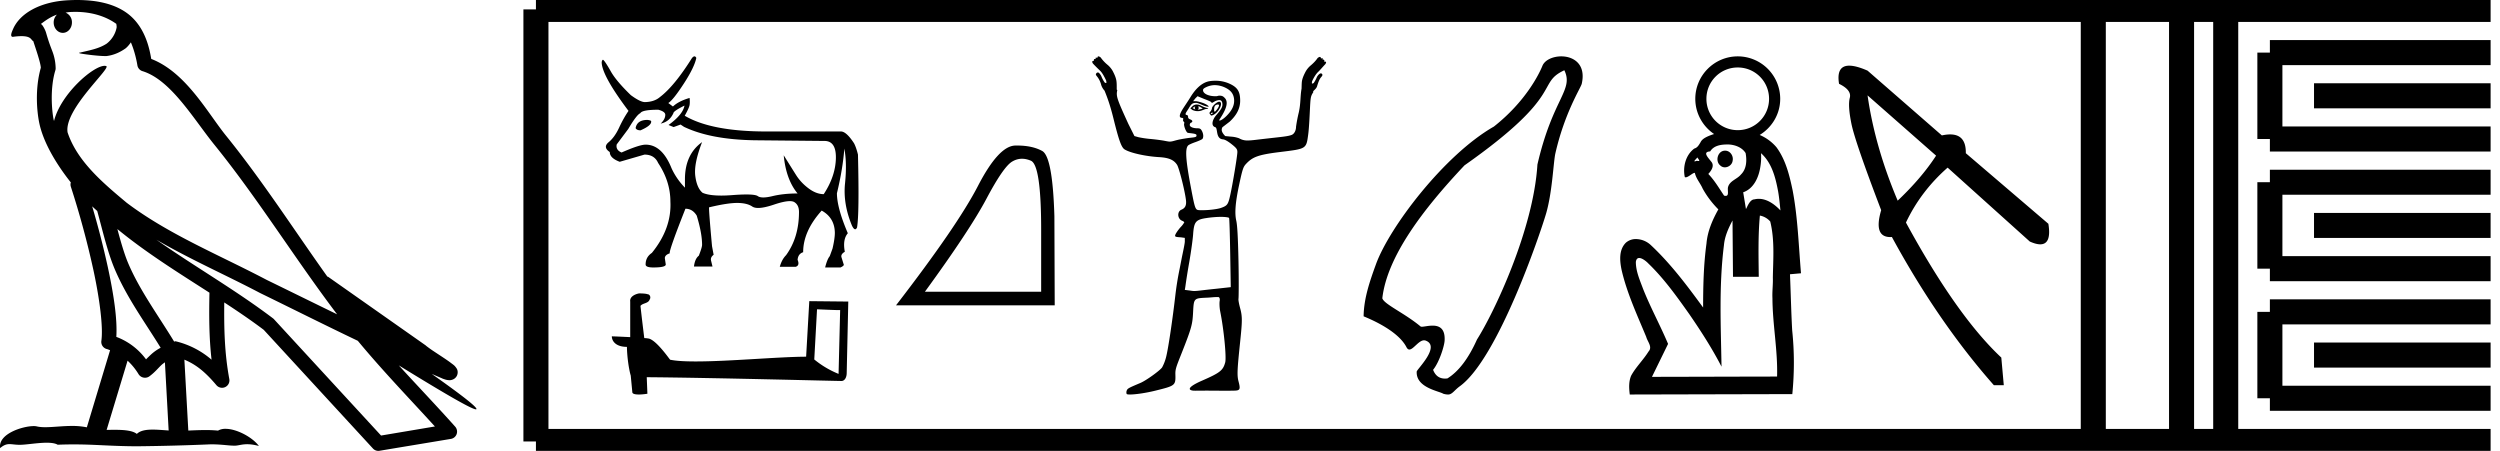 <svg xmlns="http://www.w3.org/2000/svg" width="99.807" height="18"><path d="M3.01.474c.693 0 1.247.2 1.634.479.006.053.02.107.009.16-.05.248-.195.477-.396.63-.316.207-.697.267-1.057.356-.09.01-.019.031.031.04.23.04.707.099.971.099l.052-.001c.278-.032.54-.148.766-.311.079-.067.147-.15.205-.236.147.346.227.713.26.917.018.11.096.2.202.233 1.139.349 2.038 1.91 2.88 2.949 1.729 2.137 3.199 4.526 4.892 6.76-.937-.456-1.87-.916-2.81-1.374-1.92-1.01-3.92-1.816-5.604-3.09l-.008-.008c-.97-.808-1.963-1.66-2.339-2.793-.148-.92 1.757-2.577 1.542-2.646a.207.207 0 0 0-.064-.01c-.458 0-1.753 1.128-2.019 2.202-.003-.014-.01-.03-.014-.045-.073-.356-.154-1.256.068-1.98a.29.29 0 0 0 .01-.103 1.968 1.968 0 0 0-.123-.634c-.063-.17-.139-.344-.26-.765-.031-.108-.142-.328-.208-.345.186-.138.375-.28.645-.375a.434.434 0 0 0-.132.314c0 .23.164.415.365.415.2 0 .364-.186.364-.415V.894a.411.411 0 0 0-.255-.39c.053-.007.096-.019.154-.022.081-.006.16-.008.238-.008zm.67 7.763c.065.065.135.124.202.187.214.78.412 1.64.692 2.305.483 1.145 1.216 2.141 1.84 3.154a1.814 1.814 0 0 0-.385.27 6.831 6.831 0 0 0-.199.193 2.61 2.61 0 0 0-1.186-.897c.045-.723-.108-1.712-.34-2.787a34.903 34.903 0 0 0-.624-2.425zm1.006.908c1.149.945 2.428 1.738 3.676 2.54-.018.91-.018 1.778.084 2.675a3.411 3.411 0 0 0-1.437-.736c-.02 0-.037.012-.057.012-.649-1.063-1.383-2.06-1.837-3.134-.156-.37-.293-.85-.429-1.357zm.407 5.254a2.5 2.5 0 0 1 .44.541.3.3 0 0 0 .257.14.29.29 0 0 0 .17-.053c.215-.156.347-.324.476-.446.047-.045.097-.08.148-.117l.149 2.722c-.213-.014-.435-.035-.637-.035-.264 0-.495.036-.633.172-.169-.134-.497-.164-.89-.164-.102 0-.207.002-.316.004l.836-2.764zM6.25 9.574c1.354.787 2.784 1.414 4.135 2.125a.244.244 0 0 0 .006.003c1.295.631 2.586 1.28 3.894 1.904.984 1.189 2.052 2.295 3.078 3.42l-2.15.362-4.267-4.635a.288.288 0 0 0-.037-.036c-1.499-1.137-3.152-2.082-4.66-3.143zM3.076 0c-.135 0-.273.005-.411.013C1.58.083.792.54.523 1.157c-.04.093-.146.314-.007.314a2.35 2.35 0 0 1 .341-.028c.418 0 .38.172.47.194.09.282.29.846.303 1.068-.244.86-.153 1.763-.064 2.198.15.732.63 1.584 1.261 2.38a.285.285 0 0 0 0 .166 35.3 35.3 0 0 1 .903 3.336c.251 1.168.393 2.277.317 2.823a.294.294 0 0 0 .221.328c.045.011.084.031.127.045l-.928 3.079a2.847 2.847 0 0 0-.593-.055c-.381 0-.756.05-1.064.05-.125 0-.24-.008-.34-.032a.546.546 0 0 0-.125-.012c-.436 0-1.428.306-1.34.879.15-.128.257-.159.375-.159.11 0 .23.027.405.027h.027c.254-.004.697-.083 1.053-.083.18 0 .338.02.438.08.236-.01.45-.013.649-.013.85 0 1.447.07 2.5.075a89.565 89.565 0 0 0 2.974-.079c.45.003.697.054.922.054h.04c.134-.004.265-.057.48-.057.123 0 .273.017.468.07-.25-.341-.877-.685-1.33-.685a.591.591 0 0 0-.302.071 5.081 5.081 0 0 0-.508-.022c-.22 0-.448.01-.678.02l-.157-2.83c.487.203.857.517 1.281 1.021a.295.295 0 0 0 .513-.246c-.192-1.039-.213-2.019-.202-3.06.54.354 1.072.713 1.576 1.094l4.36 4.738a.29.29 0 0 0 .263.09c.95-.159 1.9-.315 2.849-.474a.294.294 0 0 0 .23-.193.298.298 0 0 0-.06-.297c-.741-.83-1.508-1.631-2.25-2.445 1.269.78 2.875 1.755 3.08 1.755.022 0 .027-.013.012-.04-.094-.163-.9-.755-1.775-1.373.14.058.276.12.415.177l.017.01c.103.035.16.059.27.062a.286.286 0 0 0 .108-.016.317.317 0 0 0 .188-.152.32.32 0 0 0 .023-.238c-.017-.05-.038-.077-.054-.098-.061-.085-.103-.109-.162-.154a4.553 4.553 0 0 0-.205-.149c-.153-.105-.336-.223-.493-.328a4.992 4.992 0 0 1-.328-.233.307.307 0 0 0-.028-.025l-3.892-2.736c-.008-.006-.02-.001-.028-.006-1.333-1.869-2.588-3.825-4.046-5.627-.744-.92-1.598-2.528-2.985-3.064-.067-.396-.218-1.127-.755-1.649C4.827.26 4.168.056 3.427.011A5.728 5.728 0 0 0 3.076 0zM25.85 4.787q-.407 0-.472.314v.019q.047.083.194.083.425-.185.425-.342v-.018q0-.037-.148-.056zm1.477-.572q-.065.36-.637.775l.203.083.277-.101.138.092q1.062.508 2.817.536l2.752.027h.037q.47 0 .457.688-.014.716-.485 1.436-.296 0-.6-.226-.305-.226-.5-.53-.193-.306-.498-.795.093.97.554 1.524-.563 0-1.002.106-.219.053-.365.053-.147 0-.221-.053-.092-.066-.457-.066-.222 0-.545.024-.249.02-.455.02-.501 0-.75-.112-.23-.194-.29-.679-.06-.485.272-1.343-.684.489-.684 1.486v.333q-.341-.351-.535-.776-.379-.942-1.035-.942-.249 0-.96.314-.24-.101-.194-.323l.462-.619q.332-.563.48-.628.074-.138.72-.138.277.074.277.203 0 .175-.184.35.35-.073.508-.415 0-.083.443-.304zm.398-1.965q-.045 0-.103.072-.701 1.117-1.274 1.551-.222.194-.6.203-.185 0-.563-.277-.564-.545-.785-.923-.25-.444-.324-.49-.037 0-.055.093 0 .526 1.071 1.948-.203.296-.378.674-.176.379-.416.577-.24.199.046.393 0 .24.397.388l.988-.287q.397 0 .545.333.49.738.49 1.542.055 1.071-.74 2.05-.249.166-.249.461 0 .12.305.12.499 0 .499-.12l-.037-.249q0-.13.194-.194v-.018q0-.176.628-1.764.286 0 .452.277.213.702.213 1.164 0 .101-.13.434-.157.12-.194.434h.74l-.056-.231q-.037-.139.101-.24l-.064-.342q-.12-1.302-.12-1.533v-.018q.73-.176 1.122-.176.392 0 .604.143.085.057.237.057.23 0 .618-.13.419-.142.643-.142.119 0 .183.04.185.115.185.392 0 1.016-.517 1.727-.167.166-.25.462h.637q.167-.056.074-.277.019-.24.222-.305 0-.84.739-1.662.517.286.526.886 0 .231-.092.628l-.111.305q-.102.12-.185.453h.61q.11-.047.138-.102l-.092-.296q-.046-.129.13-.23-.093-.49.12-.74-.435-1.015-.435-1.597.231-.95.296-1.782.11.582.027 1.395-.083.812.277 1.68.07.146.129.146.04 0 .074-.072.093-.526.037-2.909-.073-.295-.157-.452-.295-.453-.507-.471h-2.983q-2.207 0-3.269-.628.176-.314.194-.43.018-.115 0-.281-.443.13-.665.342l-.185-.139q.194-.12.62-.776.424-.655.498-1.025-.031-.062-.073-.062zm4.893 10.098c.488.021.755.032.87.032h.053l-.063 2.547a3.738 3.738 0 0 1-.97-.576l.11-2.003zm-7.107-.634c-.163.031-.377.131-.351.325v1.42c-.315-.015-.64-.031-.734-.031 0 .178.147.42.603.42.005.403.078.896.152 1.147l.063.66c0 .074.125.095.262.095.162 0 .34-.031.34-.031l-.026-.66c2.59.02 7.527.151 7.773.151.126 0 .21-.136.21-.325l.063-2.846-1.557-.016-.126 2.217c-1.127.006-3.076.19-4.402.19-.42 0-.781-.017-1.028-.069-.052-.058-.54-.765-.849-.844a1.36 1.36 0 0 0-.183-.02c-.053-.43-.105-.86-.152-1.285.094-.12.309-.09.366-.252.058-.078.021-.21-.089-.215-.063-.026-.235-.031-.309-.031zm15.291-5.376q.17 0 .354.078.41.173.41 2.758v2.474h-4.642q1.793-2.46 2.46-3.718.667-1.257 1.014-1.473.193-.119.404-.119zm-.197-.528l-.075.001q-.66.014-1.487 1.612-.826 1.598-3.272 4.767h6.336l-.013-3.558q-.07-2.376-.487-2.605-.393-.217-1.002-.217zm7.115-1.571c.006 0-.02.03-.021.066 0 .037.028.066.022.066-.004 0-.023-.01-.089-.044-.019-.01-.032-.013.022-.044.05-.028.064-.044.067-.044zm.133 0c.008 0 .015.007.044.022.038.018.11.06.11.066.033.007-.086.034-.132.044a.161.161 0 0 1-.033.004c-.019 0-.03-.004-.033-.004-.012 0 .039-.001.044-.044.005-.037-.019-.088 0-.088zm-.066-.067a.251.251 0 0 0-.177.067l-.088.088.088.066c.06.026.122.044.199.044a.472.472 0 0 0 .155-.022c.06-.019.147-.064.199-.066.09-.004.103-.019 0-.044a1.223 1.223 0 0 1-.221-.089.323.323 0 0 0-.155-.044zm.826 0h.014c.068 0 .042.089-.045.2-.046.058-.068.087-.088.087-.02 0-.026-.047-.022-.11.007-.127.044-.154.132-.177a.032.032 0 0 1 .009 0zm-.192.328c.004 0 .007 0 .007.004 0 .008-.025.032-.044.044a.014.014 0 0 1-.008.002l-.015-.002a.022.022 0 0 1-.022-.022c0-.02.025-.022.045-.022.012 0 .028-.004.037-.004zm.25-.438c-.09 0-.287.18-.287.265 0 .034-.035.097-.067.132-.047.052-.036.068 0 .111.019.023.025.044.044.044a.281.281 0 0 0 .11-.044c.226-.13.373-.508.2-.508zm-.177-.663a.99.99 0 0 1 .442.11c.2.1.308.235.331.442.027.239-.08.461-.309.685-.125.123-.228.177-.265.177-.026 0-.023-.02.022-.088.271-.414.325-.67.177-.818-.063-.063-.098-.088-.221-.088-.03 0-.07.02-.11.022h-.045c-.26 0-.468-.096-.486-.221-.01-.062.02-.095.155-.155a.799.799 0 0 1 .309-.066zm-.685.442l.265.11c.146.054.28.11.287.133.005.012.009.022.023.022.02 0 .043-.018.088-.044a.461.461 0 0 1 .199-.067c.09 0 .132.064.132.177 0 .101-.043.19-.243.42-.166.191-.221.435-.044.486.115.033.003.464.31.486.082.006.22.093.353.2.196.155.22.205.22.308 0 .153-.186 1.276-.286 1.724-.084.374-.114.416-.376.508-.128.045-.466.088-.707.088l-.076.001h-.034c-.2-.013-.198.03-.376-.907-.212-1.116-.236-1.554-.11-1.679.029-.03.155-.086.287-.132.132-.046.271-.108.287-.133.045-.07.037-.195-.022-.31-.044-.084-.08-.11-.177-.11-.175 0-.31-.053-.31-.132 0-.037.016-.077.045-.089.08-.03.077-.095-.022-.132-.053-.02-.089-.048-.089-.089 0-.037-.019-.087-.044-.088-.127-.007-.016-.125.067-.265.116-.196.15-.211.287-.221.08 0 .196.062.265.088a.883.883 0 0 0 .22.067c.012 0 .033-.013.023-.022-.136-.136-.478-.2-.508-.2h-.11l.088-.11.088-.088zm.928 4.817c.18 0 .316.02.331.044.014.02.032.662.045 1.414l.022 1.348-.597.066c-.547.056-.732.088-.862.088-.067 0-.13-.013-.198-.022l-.177-.022.022-.133a25.4 25.4 0 0 1 .155-.972c.077-.446.143-.94.154-1.104.036-.514.1-.598.553-.663.16-.024.38-.044.552-.044zM43.854 2.25c-.023 0-.044.02-.044.066a.124.124 0 0 0-.05-.016c-.022 0-.027.02-.016.06a.147.147 0 0 0-.035-.005c-.035 0-.044.023-.032.072a.044.044 0 0 0-.014-.002.08.08 0 0 0-.052.024c-.016.015-.001.05.022.088.125.133.213.217.287.287.074.07.158.211.243.398.008.055.016.08 0 .089a.03.03 0 0 1-.013.003c-.013 0-.03-.008-.053-.026a1.254 1.254 0 0 1-.11-.198.46.46 0 0 0-.11-.177.074.074 0 0 0-.048-.019c-.026 0-.049.016-.063.04-.032.032-.015.067.044.134a.914.914 0 0 1 .155.33.614.614 0 0 0 .132.222c.106.266.213.539.354 1.105.204.823.31 1.152.442 1.237.226.146.864.281 1.37.31.41.022.605.116.729.309.08.126.302.996.353 1.392.029.222-.028.336-.177.397-.184.076-.163.365.022.442.059.024.089.052.089.066a.832.832 0 0 1-.133.177 1.76 1.76 0 0 0-.199.265c-.068.133-.049.14.2.155l.154.022v.155c-.006.087-.05.301-.089.486-.039.184-.095.488-.132.663a12.32 12.32 0 0 0-.155.972c-.1.888-.283 2.153-.375 2.497a1.764 1.764 0 0 1-.155.397c-.086.128-.642.526-.862.619-.47.2-.518.219-.552.31-.02.05-.012.113 0 .132.01.016.06.022.132.022.214 0 .638-.06 1.017-.155.788-.195.807-.206.795-.64-.006-.213.026-.293.243-.84.41-1.033.44-1.168.464-1.657.029-.563.032-.55.575-.575.132-.006.244-.022.331-.022l.091-.001.02.001c.033.011.06.059.044.155-.013.077-.01.262.022.42.146.725.253 1.83.199 2.032-.086.32-.205.414-.928.73-.488.213-.615.365-.354.397.017.002.053.003.103.003.101 0 .26-.003.45-.003.22 0 .483.004.736.004.127 0 .252-.001.368-.004.224-.005.237-.063.155-.375-.063-.241-.047-.482.066-1.569.087-.83.092-1.015 0-1.348-.04-.149-.075-.315-.066-.375.01-.06.016-.736 0-1.503-.021-1.02-.05-1.445-.088-1.613-.068-.293-.04-.707.11-1.414.144-.68.173-.74.287-.862.252-.266.47-.358 1.326-.464 1.078-.133 1.07-.115 1.149-.707.03-.221.052-.647.066-.95.025-.522.03-.568.133-.729.005-.008-.001-.012 0-.022.001-.01.003-.011 0-.022.063-.065.13-.116.155-.199.046-.156.096-.287.154-.353.059-.067.076-.102.044-.133a.052.052 0 0 0-.046-.028c-.02 0-.042.01-.064.028a.36.36 0 0 0-.11.155 1.35 1.35 0 0 1-.111.199c-.023.017-.04.025-.053.025a.03.03 0 0 1-.013-.003c-.016-.008-.008-.034 0-.089.085-.187.169-.305.243-.375.074-.07.162-.177.287-.31.023-.039.038-.072.022-.088a.034.034 0 0 0-.025-.01.14.14 0 0 0-.041.01c.013-.054 0-.092-.042-.092a.1.1 0 0 0-.025.004c.01-.041.006-.06-.016-.06a.124.124 0 0 0-.05.015c0-.046-.02-.066-.044-.066-.023 0-.057.02-.088.044-.07.102-.152.19-.266.288a.886.886 0 0 0-.22.265c-.047.093-.102.199-.133.331-.02.085-.018.206-.022.31-.002.006.001.014 0 .022-.059.331-.028.573-.11.95a6.04 6.04 0 0 0-.111.574c0 .156-.073.292-.177.331-.152.058-.36.073-1.082.155-.311.035-.519.066-.663.066a.644.644 0 0 1-.354-.088 1.155 1.155 0 0 0-.331-.066l-.221-.022c-.112-.115-.182-.23-.11-.354l.287-.22c.286-.266.42-.534.42-.84 0-.37-.109-.537-.443-.685a1.353 1.353 0 0 0-.53-.11c-.13 0-.257.011-.353.043-.242.08-.465.293-.663.619-.091.15-.224.343-.287.442-.15.234-.176.36-.067.376.06.008.082.017.067.066-.012.036.001.076.022.088.02.013.032.05.022.066-.038.06.062.338.132.376.039.02.341.023.354.088.013.071-.007.09-.221.111-.128.013-.37.05-.53.088-.148.036-.223.067-.31.067-.073 0-.152-.022-.287-.045a7.862 7.862 0 0 0-.552-.066 4.104 4.104 0 0 1-.42-.066l-.155-.044-.243-.486c-.462-1.01-.493-1.104-.442-1.348-.005-.01-.016-.013-.022-.022 0-.14.004-.29-.022-.398-.031-.133-.086-.238-.132-.331a.886.886 0 0 0-.221-.266 1.495 1.495 0 0 1-.266-.287c-.03-.023-.065-.044-.088-.044zm18.599.555c.383.8-.462 1.105-1.075 3.765-.159 2.59-1.72 5.894-2.412 6.983-.339.758-.732 1.276-1.18 1.554a.753.753 0 0 1-.098.007c-.193 0-.373-.085-.475-.35.25-.307.447-.947.46-1.164.028-.5-.225-.6-.48-.6-.169 0-.34.044-.428.044-.024 0-.042-.004-.053-.012-.632-.528-1.457-.885-1.526-1.124.188-1.649 1.597-3.523 3.28-5.306 4.056-2.853 2.845-3.266 3.987-3.797zm-.122-.555c-.334 0-.659.144-.754.38-.132.328-.675 1.43-1.937 2.423-1.993 1.14-4.176 4.03-4.708 5.497-.256.704-.483 1.37-.493 2.077.05.03 1.338.506 1.712 1.235.034.066.073.092.115.092.16 0 .372-.368.588-.368.022 0 .043.004.065.012.606.23-.355 1.147-.36 1.236-.035.644.893.777 1.062.886.07.02.135.03.195.03.159 0 .248-.173.463-.329 1.512-1.094 3.19-6.027 3.448-6.904.24-.836.281-1.92.36-2.358.371-1.657 1.023-2.649 1.061-2.816.177-.783-.329-1.093-.817-1.093zm7.045.444c.69 0 1.246.553 1.25 1.244v.007c0 .693-.557 1.251-1.25 1.251a1.248 1.248 0 0 1-1.251-1.251c0-.693.557-1.251 1.25-1.251zm-1.612 3.591c.047.077.114.144.05.144a.306.306 0 0 1-.071-.012.289.289 0 0 1-.085.025c-.053 0 .067-.102.106-.157zm1.103-.27c-.288 0-.406.414-.19.59a.258.258 0 0 0 .185.075c.145 0 .292-.11.31-.265.041-.187-.097-.4-.297-.4a.283.283 0 0 0-.008 0zm.085-.247c.033 0 .066 0 .097.002.244.02.51.125.641.342.053.291.042.634-.187.855-.156.193-.458.25-.518.516-.023.129.053.337-.089.337a.243.243 0 0 1-.066-.01c-.2-.295-.38-.609-.63-.866.125-.132.263-.339.107-.502-.105-.144-.356-.38-.032-.397.14-.232.424-.277.677-.277zm1.353.348c.436.388.583.986.685 1.538.042.247.065.498.09.747-.223-.237-.528-.463-.862-.463a.725.725 0 0 0-.175.021c-.203 0-.31.369-.34.384l-.11-.666c.43-.149.625-.611.687-1.029.028-.175.037-.354.025-.532zm-.046 2.49a.724.724 0 0 1 .414.237c.181.733.117 1.494.104 2.24.011.27-.03.55-.016.826.004 1.045.216 2.078.185 3.124-1.666.003-3.33.009-4.995.012l.643-1.316c-.313-.742-.703-1.452-1-2.202-.127-.344-.287-.696-.286-1.07.015-.115.067-.157.134-.157.12 0 .288.136.368.222.625.602 1.132 1.314 1.632 2.02.465.676.91 1.367 1.286 2.096-.026-1.617-.107-3.24.097-4.85.03-.352.18-.678.342-.987l.019 2.25h1.029c-.009-.815-.03-1.632.044-2.444zm-.883-6.356c-.934 0-1.695.761-1.695 1.695 0 .584.3 1.101.751 1.406a2.27 2.27 0 0 0-.245.09c-.123.057-.245.122-.303.25-.063.101-.118.206-.243.24-.344.252-.466.734-.379 1.138.01.007.023.01.036.01.103 0 .278-.177.352-.177.005 0 .01 0 .014.003.051.233.218.408.31.622.168.306.381.585.627.832-.237.423-.433.877-.474 1.365-.115.845-.134 1.7-.134 2.553-.644-.882-1.305-1.764-2.107-2.51a.886.886 0 0 0-.572-.223.6.6 0 0 0-.404.145c-.289.287-.246.73-.17 1.094.214.926.62 1.792.982 2.666.05.192.262.402.092.585-.208.336-.503.616-.693.962-.102.238-.088.504-.056.754l6.489-.016c.084-.846.084-1.7-.005-2.546-.041-.746-.056-1.492-.088-2.239.147-.012.293-.026.44-.039-.094-1.1-.127-2.208-.331-3.295-.127-.606-.277-1.234-.652-1.74a1.804 1.804 0 0 0-.666-.487c.488-.298.819-.831.819-1.443v-.012a1.697 1.697 0 0 0-1.695-1.683zm5.182 1.558l2.736 2.406q-.577.89-1.533 1.797-.907-2.143-1.203-4.203zm-.729-1.187q-.528 0-.409.725.511.248.429.56-.082.314.066 1.04.148.725 1.187 3.444-.316 1.074.366 1.074l.062-.002q1.846 3.395 4.072 5.917h.395l-.099-1.104q-1.78-1.665-3.807-5.39.593-1.253 1.664-2.193l3.28 2.95q.249.112.417.112.458 0 .325-.82l-3.296-2.818q.013-.75-.625-.75-.148 0-.331.04L74.558 2.82q-.453-.198-.729-.198z"/><path d="M21.396.375v17.25m0-17.25h2.625m-2.625 17.25h2.625m0-17.25h57.786m-57.786 17.25h57.786m0-17.25h17.625m-17.625 17.25h17.625M83.57.375v17.25M87.094.375v17.25M88.857.375v17.25M90.62 2.1h8.812M90.62 5.55h8.812M90.62 2.1v3.45m1.762-1.725h7.05m-8.812 3.45h8.812m-8.812 3.45h8.812m-8.812-3.45v3.45M92.382 9h7.05m-8.812 3.45h8.812M90.62 15.9h8.812m-8.812-3.45v3.45m1.762-1.725h7.05" fill="none" stroke="#000"/></svg>